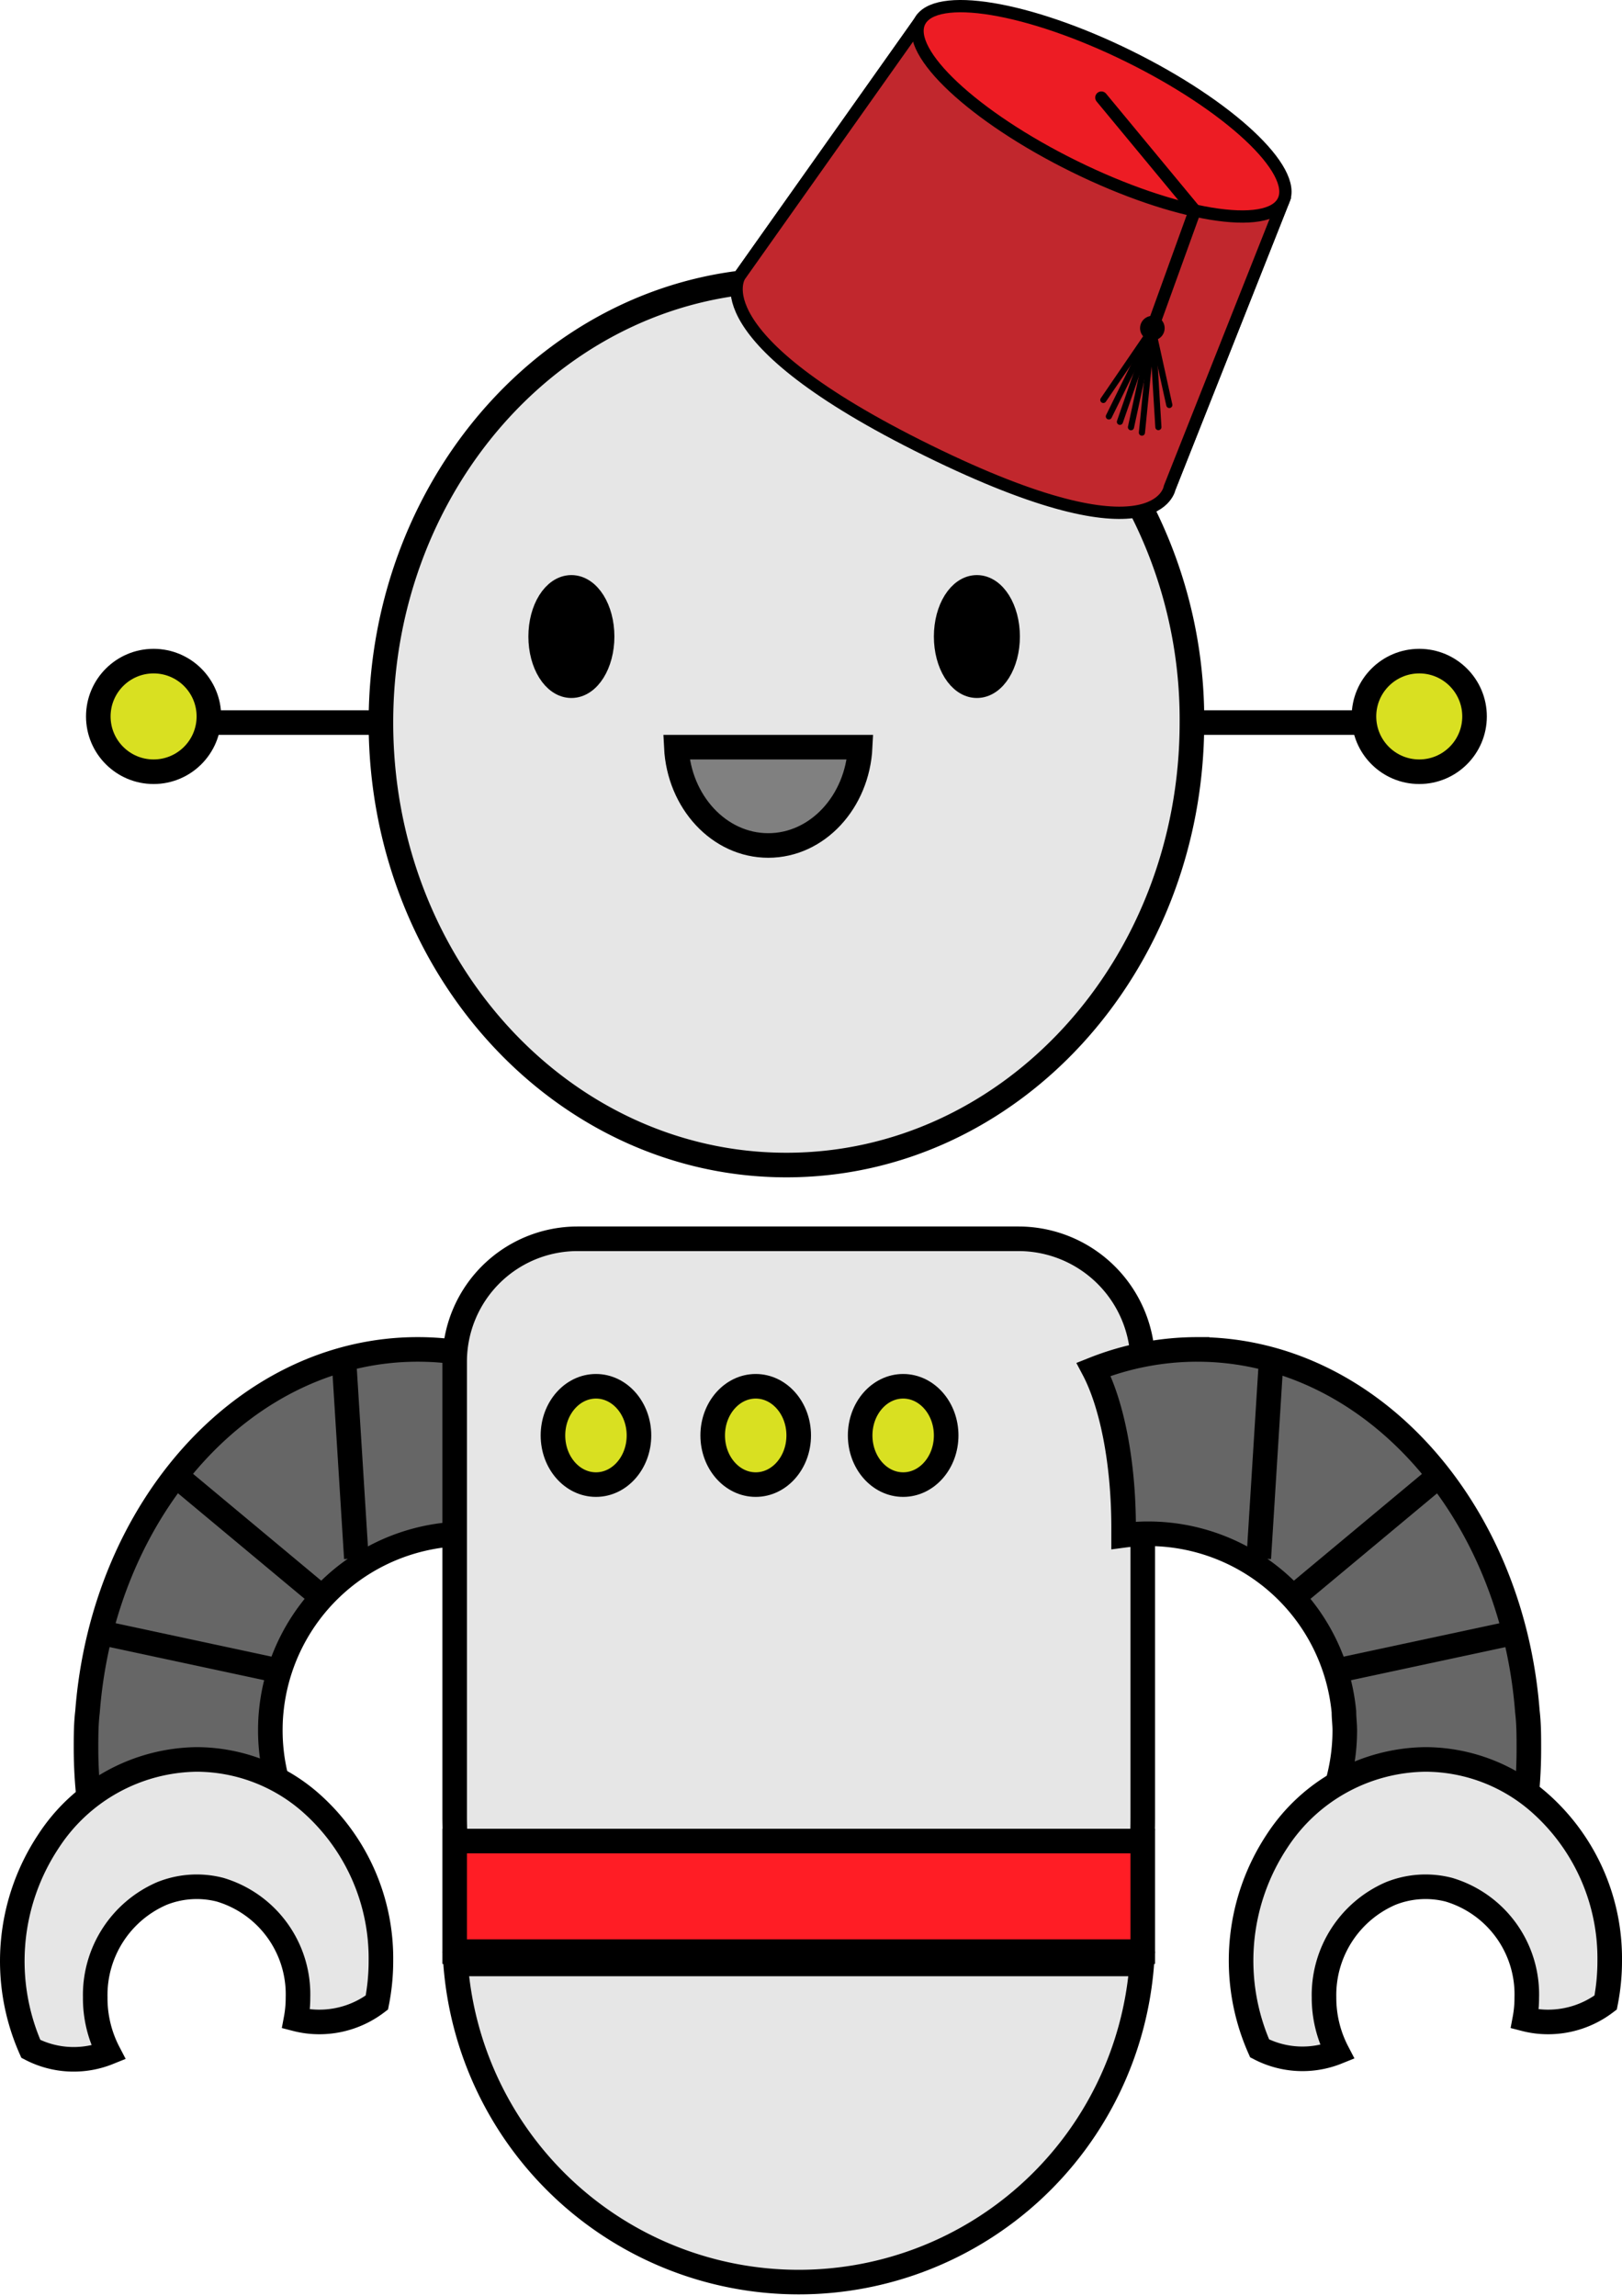 <svg xmlns="http://www.w3.org/2000/svg" viewBox="0 0 132 186.79"><defs><style>.cls-1{fill:#666;}.cls-1,.cls-10,.cls-11,.cls-12,.cls-2,.cls-3,.cls-4,.cls-5,.cls-6,.cls-7,.cls-8,.cls-9{stroke:#000;}.cls-1,.cls-10,.cls-12,.cls-2,.cls-3,.cls-4,.cls-5,.cls-6,.cls-7,.cls-8,.cls-9{stroke-miterlimit:10;}.cls-1,.cls-2,.cls-3,.cls-4,.cls-5,.cls-6,.cls-7{stroke-width:2px;}.cls-2{fill:#e6e6e6;}.cls-11,.cls-12,.cls-3,.cls-8{fill:none;}.cls-4{fill:#d9e021;}.cls-5{fill:#ff1d25;}.cls-6{fill:gray;}.cls-9{fill:#c1272d;}.cls-10{fill:#ed1c24;}.cls-11,.cls-12{stroke-linecap:round;}.cls-11{stroke-linejoin:round;}.cls-12{stroke-width:0.5px;}</style></defs><title>Asset 31</title><g id="Layer_2" data-name="Layer 2"><g id="Fez"><path class="cls-1" d="M40,124.29c0,.21,0,.42,0,.63a14.86,14.86,0,0,0-2-.13,16,16,0,0,0-15.93,14.49c-.05.5-.07,1-.07,1.51A15.8,15.8,0,0,0,23.74,148a54.41,54.41,0,0,1-9.24.75,56.75,56.75,0,0,1-7-.42A37.9,37.9,0,0,1,7,142.29c0-1,0-2,.12-3C8.39,122.73,19.94,109.79,34,109.79a22.84,22.84,0,0,1,8.44,1.62C41,114.19,40,118.92,40,124.29Z"/><line class="cls-1" x1="28" y1="110.79" x2="29" y2="126.79"/><line class="cls-1" x1="14" y1="119.79" x2="26" y2="129.79"/><line class="cls-1" x1="8" y1="132.79" x2="22" y2="135.79"/><path class="cls-2" d="M92.92,159.79a28,28,0,0,1-55.84,0Z"/><path class="cls-2" d="M93,110.89v36.9c0,.67,0,1.34-.08,2H37.08c-.06-.66-.08-1.33-.08-2v-37a10,10,0,0,1,10-10H82.9A10.12,10.12,0,0,1,93,110.89Z"/><path class="cls-1" d="M91.44,124.29c0,.21,0,.42,0,.63a14.86,14.86,0,0,1,2-.13,16,16,0,0,1,15.93,14.49c0,.5.07,1,.07,1.51A15.8,15.8,0,0,1,107.7,148a54.41,54.41,0,0,0,9.24.75,56.75,56.75,0,0,0,7-.42,37.9,37.9,0,0,0,.48-6.08c0-1,0-2-.12-3-1.27-16.52-12.82-29.46-26.88-29.46A22.84,22.84,0,0,0,89,111.41C90.47,114.19,91.44,118.92,91.44,124.29Z"/><line class="cls-3" x1="103.44" y1="110.79" x2="102.44" y2="126.79"/><line class="cls-3" x1="117.44" y1="119.79" x2="105.44" y2="129.79"/><line class="cls-3" x1="123.44" y1="132.79" x2="109.44" y2="135.79"/><ellipse class="cls-4" cx="73.5" cy="116.79" rx="3.5" ry="4"/><ellipse class="cls-4" cx="61.5" cy="116.79" rx="3.5" ry="4"/><ellipse class="cls-4" cx="48.5" cy="116.79" rx="3.5" ry="4"/><path class="cls-2" d="M31,159.51a17.47,17.47,0,0,1-.33,3.42A7.73,7.73,0,0,1,26,164.51a7.52,7.52,0,0,1-1.91-.24,9.29,9.29,0,0,0,.16-1.76,8.88,8.88,0,0,0-6.34-8.76,7.62,7.62,0,0,0-4.74.31,9,9,0,0,0-5.42,8.45A9.53,9.53,0,0,0,8.83,167a7.57,7.57,0,0,1-6.32-.3,17.63,17.63,0,0,1,1.42-16.87h0A14.61,14.61,0,0,1,16,143.15a14.12,14.12,0,0,1,9.16,3.41A16.89,16.89,0,0,1,31,159.51Z"/><path class="cls-2" d="M131,159.51a17.47,17.47,0,0,1-.33,3.42,7.73,7.73,0,0,1-4.67,1.58,7.52,7.52,0,0,1-1.91-.24,9.29,9.29,0,0,0,.16-1.76,8.88,8.88,0,0,0-6.34-8.76,7.62,7.62,0,0,0-4.74.31,9,9,0,0,0-5.42,8.45,9.53,9.53,0,0,0,1.08,4.45,7.57,7.57,0,0,1-6.32-.3,17.63,17.63,0,0,1,1.42-16.87h0A14.61,14.61,0,0,1,116,143.15a14.12,14.12,0,0,1,9.16,3.41A16.89,16.89,0,0,1,131,159.51Z"/><line class="cls-3" x1="93" y1="149.79" x2="92.92" y2="149.79"/><line class="cls-3" x1="37.08" y1="149.79" x2="37" y2="149.79"/><rect class="cls-5" x="37" y="149.79" width="56" height="9"/><line class="cls-3" x1="17" y1="58.79" x2="111" y2="58.79"/><path class="cls-2" d="M97,58.79c0,19.88-14.77,36-33,36s-33-16.12-33-36,14.77-36,33-36a29,29,0,0,1,3.62.22,56.21,56.21,0,0,0,7.55,5.63C79.07,30.82,84,33.31,88,34.09A37.67,37.67,0,0,1,97,58.79Z"/><circle class="cls-4" cx="12.5" cy="58.29" r="4.5"/><circle class="cls-4" cx="115.5" cy="58.29" r="4.5"/><path class="cls-6" d="M70,60.79c-.22,4.46-3.49,8-7.48,8s-7.26-3.54-7.48-8Z"/><ellipse class="cls-7" cx="46.5" cy="51.79" rx="2.5" ry="4"/><ellipse class="cls-7" cx="79.5" cy="51.79" rx="2.5" ry="4"/><line class="cls-8" x1="60.21" y1="22.43" x2="74.84" y2="1.77"/><line class="cls-8" x1="104.44" y1="16.35" x2="95.2" y2="39.66"/><path class="cls-9" d="M74.84,1.77,60.21,22.43S56.66,27.38,75.5,36.65s19.7,3,19.7,3l9.24-23.31Z"/><ellipse class="cls-10" cx="89.64" cy="9.06" rx="5" ry="16.5" transform="translate(41.92 85.48) rotate(-63.79)"/><polyline class="cls-11" points="89.63 7.94 97.24 17.13 93.78 26.7"/><circle cx="93.78" cy="26.7" r="1"/><line class="cls-12" x1="93.78" y1="26.7" x2="89.79" y2="32.54"/><line class="cls-12" x1="93.78" y1="26.7" x2="95.16" y2="32.95"/><line class="cls-12" x1="93.78" y1="26.7" x2="92.93" y2="35.2"/><line class="cls-12" x1="93.78" y1="26.7" x2="91.14" y2="34.32"/><line class="cls-12" x1="93.78" y1="26.7" x2="90.24" y2="33.88"/><line class="cls-12" x1="93.78" y1="26.7" x2="94.27" y2="34.75"/><line class="cls-12" x1="93.78" y1="26.7" x2="92.04" y2="34.76"/></g></g></svg>